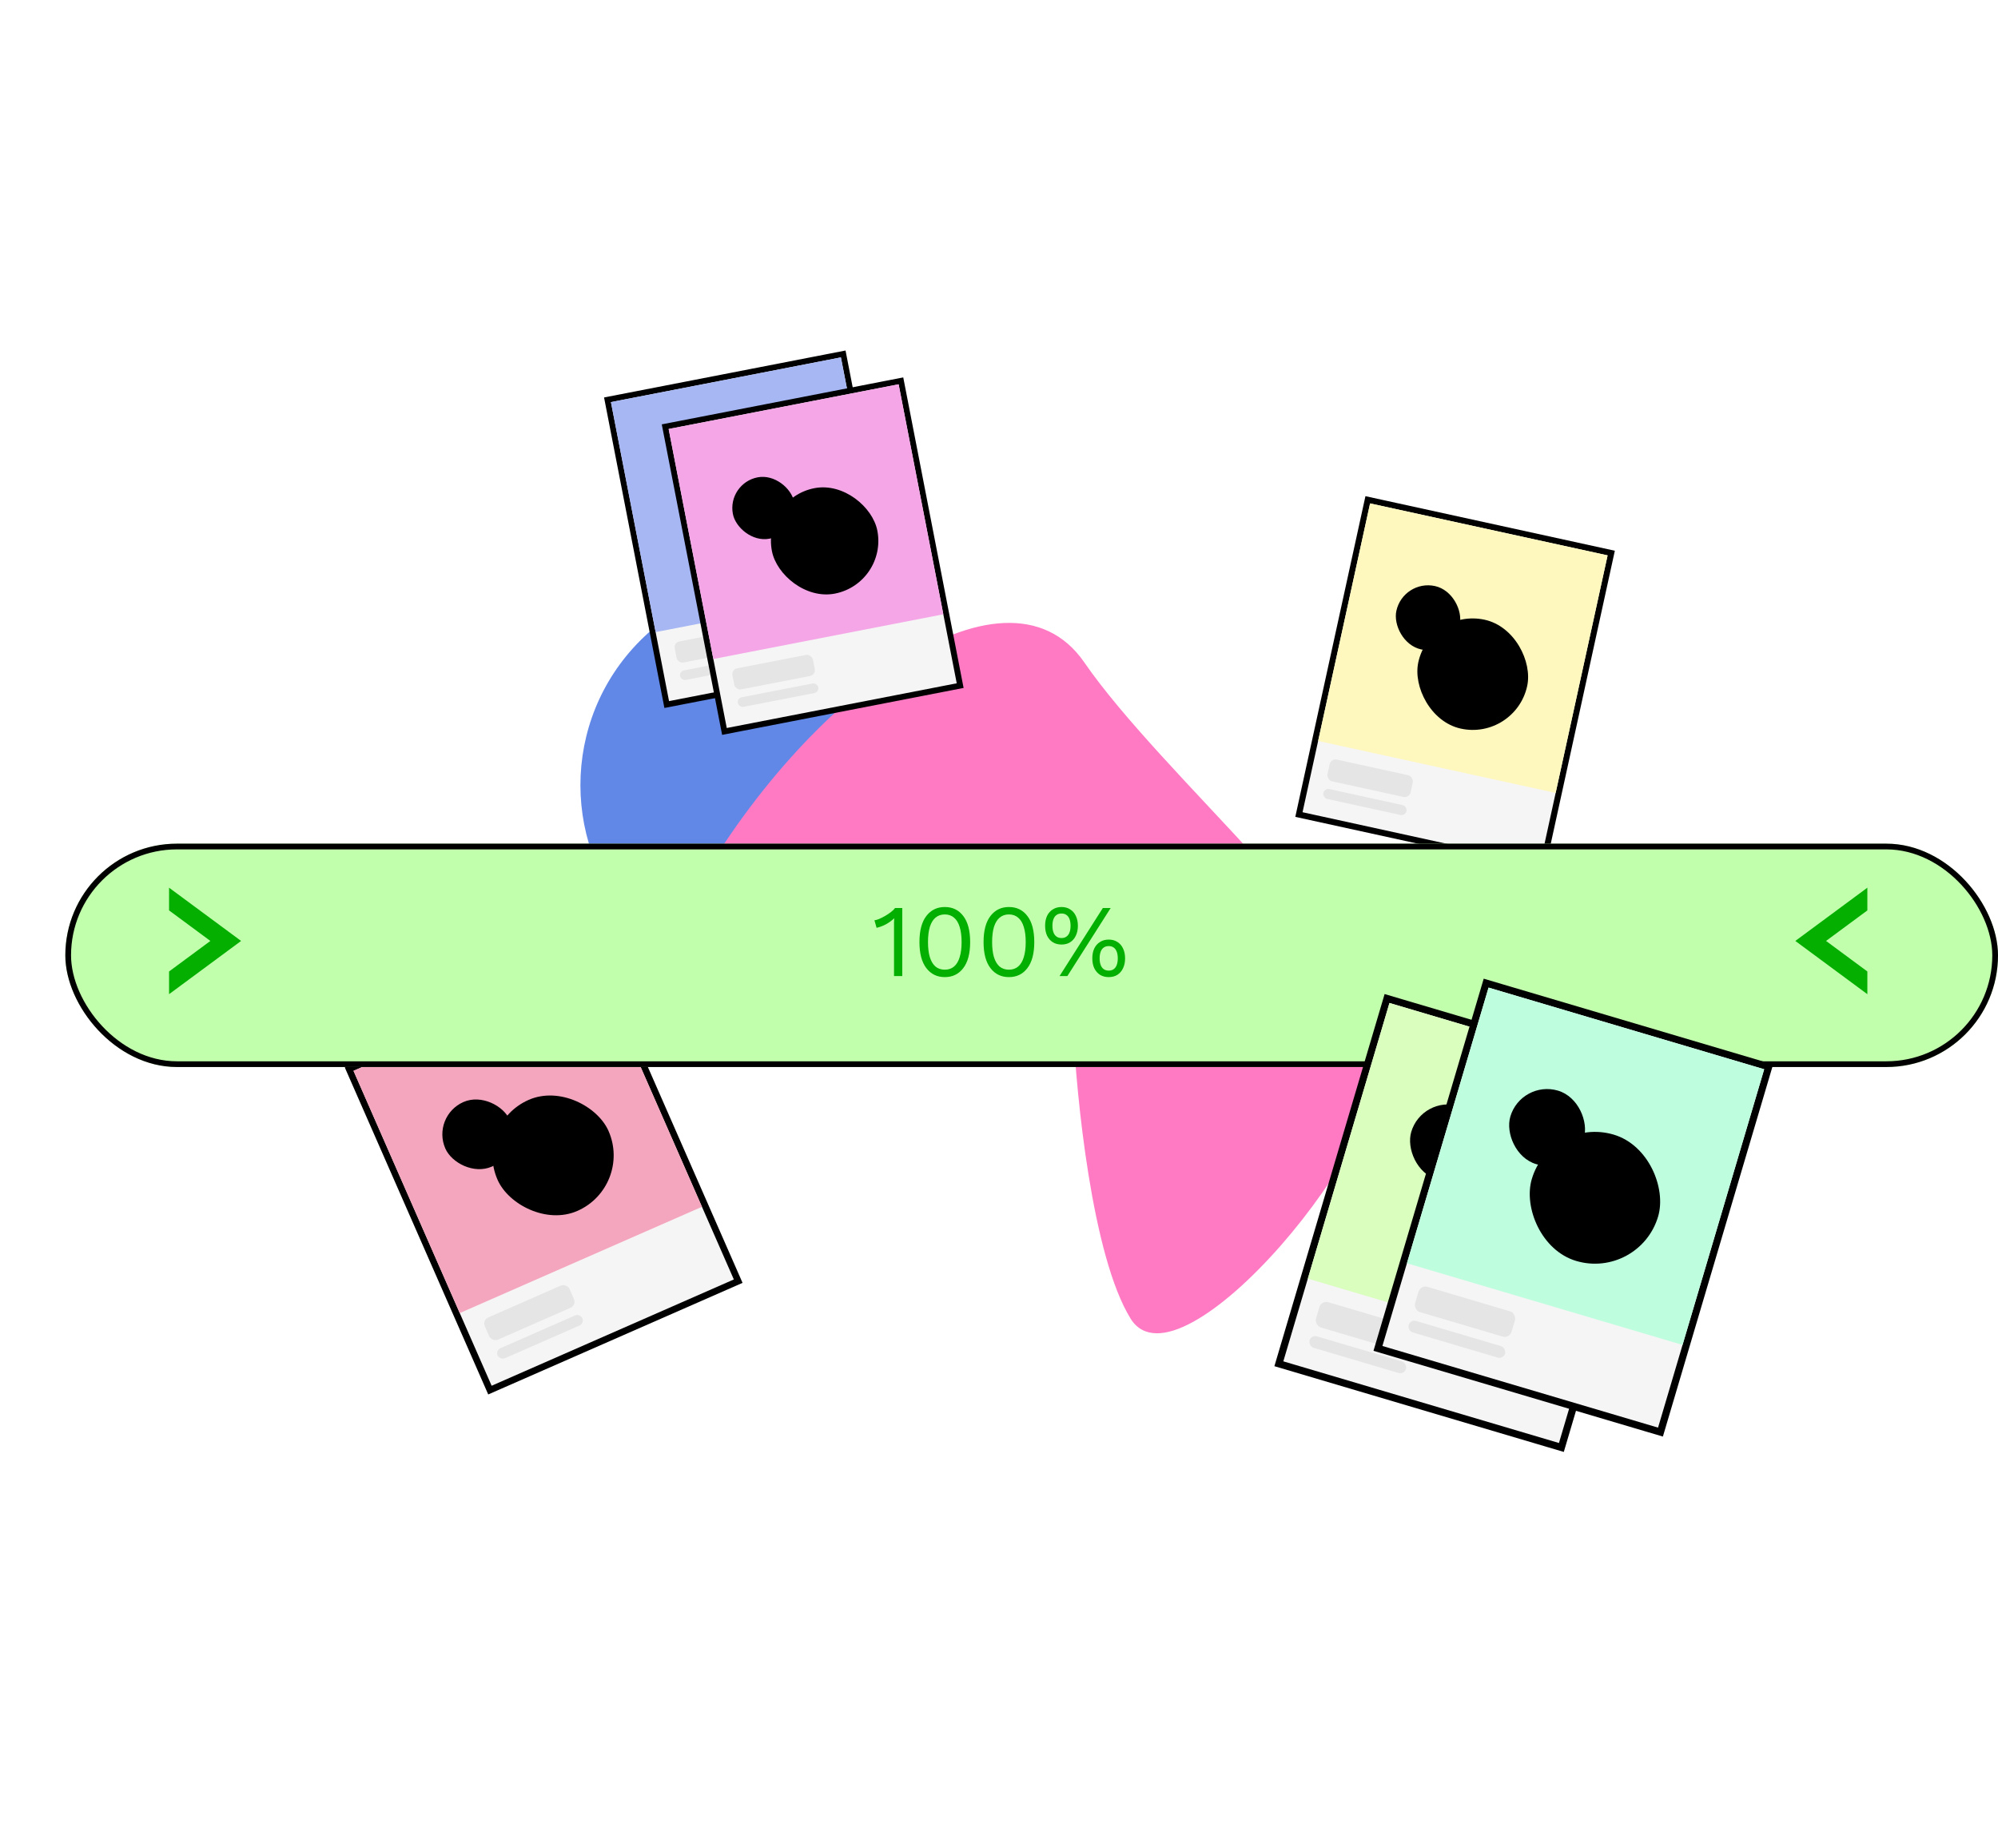 <svg width="520" height="481" viewBox="0 0 520 481" fill="none" xmlns="http://www.w3.org/2000/svg">
<rect x="90.866" y="278.214" width="70.558" height="91.21" transform="rotate(-23.688 90.866 278.214)" fill="#F6F5F5" stroke="black" stroke-width="1.721"/>
<rect x="92" y="278.656" width="68.838" height="68.838" transform="rotate(-23.688 92 278.656)" fill="#F4A6BE"/>
<rect opacity="0.54" x="125.472" y="343.527" width="24.093" height="6.31" rx="1.721" transform="rotate(-23.688 125.472 343.527)" fill="#D9D9D9"/>
<rect opacity="0.54" x="128.929" y="351.407" width="24.093" height="2.868" rx="1.434" transform="rotate(-23.688 128.929 351.407)" fill="#D9D9D9"/>
<g style="mix-blend-mode:overlay">
<rect x="112.213" y="290.46" width="18.357" height="18.357" rx="9.178" transform="rotate(-23.688 112.213 290.46)" fill="black"/>
</g>
<g style="mix-blend-mode:overlay">
<rect x="123.153" y="292.551" width="31.551" height="31.551" rx="15.775" transform="rotate(-23.688 123.153 292.551)" fill="black"/>
</g>
<g filter="url(#filter0_f_4228_3284)">
<circle cx="204.319" cy="204.319" r="53.259" transform="rotate(-135 204.319 204.319)" fill="#6188E7"/>
</g>
<g filter="url(#filter1_f_4228_3284)">
<path d="M178.15 237.266C148.651 292.787 275.467 269.226 279.483 266.594C280.31 285.33 284.454 326.843 294.419 343.01C306.874 363.22 363.649 295.926 359.639 271.146C355.629 246.366 302.339 201.938 281.994 172.454C261.649 142.971 207.65 181.745 178.15 237.266Z" fill="#FF7AC3"/>
<path d="M178.15 237.266C148.651 292.787 275.467 269.226 279.483 266.594C280.31 285.33 284.454 326.843 294.419 343.01C306.874 363.22 363.649 295.926 359.639 271.146C355.629 246.366 302.339 201.938 281.994 172.454C261.649 142.971 207.65 181.745 178.15 237.266Z" stroke="#FF7AC3" stroke-width="0.428"/>
</g>
<path d="M233.848 235.454V250.701H230.337V243.701L230.452 239.012H230.406L226.641 250.701H223.43L219.664 239.012H219.618L219.733 243.701V250.701H216.199V235.454H221.859L224.261 243.216L225.116 246.45H225.162L226.04 243.239L228.419 235.454H233.848ZM238.911 237.81C238.11 237.81 237.525 237.664 237.155 237.372C236.801 237.064 236.624 236.586 236.624 235.939C236.624 235.277 236.801 234.8 237.155 234.507C237.525 234.199 238.11 234.045 238.911 234.045C239.696 234.045 240.274 234.199 240.643 234.507C241.013 234.8 241.198 235.277 241.198 235.939C241.198 236.586 241.013 237.064 240.643 237.372C240.274 237.664 239.696 237.81 238.911 237.81ZM240.874 239.15V250.701H236.947V239.15H240.874ZM254.851 236.055L255.174 238.688C255.082 238.657 254.989 238.642 254.897 238.642C254.804 238.627 254.712 238.619 254.62 238.619C253.942 238.619 253.434 238.788 253.095 239.127C252.772 239.451 252.61 239.859 252.61 240.352L251.224 239.843C251.224 239.212 251.339 238.604 251.57 238.018C251.801 237.433 252.155 236.956 252.633 236.586C253.126 236.217 253.742 236.032 254.481 236.032C254.527 236.032 254.581 236.032 254.643 236.032C254.72 236.032 254.789 236.039 254.851 236.055ZM250.877 248.137C252.217 248.137 253.241 248.421 253.95 248.991C254.673 249.546 255.035 250.346 255.035 251.394C255.035 252.349 254.774 253.142 254.25 253.773C253.726 254.405 252.987 254.874 252.032 255.182C251.093 255.506 249.976 255.667 248.683 255.667C246.588 255.667 245.079 255.406 244.155 254.882C243.231 254.358 242.769 253.65 242.769 252.757C242.769 252.11 243.031 251.586 243.554 251.186C244.078 250.785 244.948 250.57 246.165 250.539L246.072 250.909C245.133 250.785 244.432 250.508 243.97 250.077C243.508 249.646 243.277 249.061 243.277 248.321C243.277 247.582 243.57 246.981 244.155 246.519C244.74 246.057 245.518 245.803 246.488 245.757L247.92 246.427H247.551C246.95 246.458 246.527 246.558 246.28 246.727C246.034 246.897 245.911 247.105 245.911 247.351C245.911 247.613 246.018 247.813 246.234 247.952C246.45 248.075 246.773 248.137 247.204 248.137H250.877ZM248.706 253.126C249.445 253.126 250.053 253.072 250.531 252.965C251.024 252.872 251.393 252.734 251.64 252.549C251.886 252.379 252.009 252.179 252.009 251.948C252.009 251.717 251.924 251.532 251.755 251.394C251.586 251.271 251.278 251.209 250.831 251.209H246.696C246.403 251.209 246.165 251.286 245.98 251.44C245.81 251.594 245.726 251.786 245.726 252.017C245.726 252.372 245.988 252.641 246.511 252.826C247.035 253.026 247.766 253.126 248.706 253.126ZM248.844 238.919C250.015 238.919 251.016 239.073 251.847 239.381C252.679 239.689 253.311 240.136 253.742 240.721C254.188 241.291 254.412 241.999 254.412 242.846C254.412 243.678 254.188 244.386 253.742 244.972C253.311 245.557 252.679 246.004 251.847 246.312C251.016 246.604 250.015 246.75 248.844 246.75C247.012 246.75 245.618 246.412 244.663 245.734C243.724 245.056 243.254 244.094 243.254 242.846C243.254 241.999 243.47 241.291 243.901 240.721C244.347 240.136 244.987 239.689 245.818 239.381C246.65 239.073 247.659 238.919 248.844 238.919ZM248.844 241.16C248.336 241.16 247.92 241.306 247.597 241.599C247.289 241.892 247.135 242.307 247.135 242.846C247.135 243.37 247.289 243.778 247.597 244.071C247.92 244.363 248.336 244.51 248.844 244.51C249.337 244.51 249.745 244.363 250.069 244.071C250.392 243.778 250.554 243.37 250.554 242.846C250.554 242.307 250.392 241.892 250.069 241.599C249.745 241.306 249.337 241.16 248.844 241.16ZM256.596 250.701V239.15H260.061L260.223 241.645C260.516 240.783 260.947 240.113 261.517 239.635C262.102 239.158 262.841 238.919 263.734 238.919C264.027 238.919 264.273 238.942 264.474 238.989C264.689 239.035 264.859 239.096 264.982 239.173L264.589 242.408C264.435 242.346 264.235 242.3 263.989 242.269C263.758 242.223 263.473 242.2 263.134 242.2C262.672 242.2 262.241 242.3 261.84 242.5C261.44 242.7 261.116 243 260.87 243.401C260.639 243.786 260.523 244.279 260.523 244.879V250.701H256.596ZM272.855 243.378C272.855 242.839 272.701 242.415 272.393 242.107C272.1 241.784 271.7 241.622 271.191 241.622C270.683 241.622 270.244 241.753 269.875 242.015C269.521 242.261 269.274 242.708 269.135 243.355L265.809 242.569C266.025 241.46 266.594 240.575 267.518 239.913C268.442 239.25 269.744 238.919 271.422 238.919C272.547 238.919 273.502 239.089 274.287 239.428C275.088 239.751 275.696 240.244 276.112 240.906C276.543 241.553 276.759 242.354 276.759 243.308V247.536C276.759 248.137 277.028 248.437 277.567 248.437C277.844 248.437 278.068 248.406 278.237 248.344L278.006 250.585C277.544 250.801 276.982 250.909 276.32 250.909C275.719 250.909 275.188 250.816 274.726 250.631C274.264 250.431 273.902 250.139 273.64 249.754C273.378 249.353 273.247 248.853 273.247 248.252V248.113L273.686 247.952C273.686 248.614 273.486 249.168 273.086 249.615C272.701 250.062 272.192 250.393 271.561 250.608C270.945 250.824 270.298 250.932 269.621 250.932C268.835 250.932 268.15 250.808 267.565 250.562C266.979 250.316 266.525 249.961 266.202 249.499C265.894 249.022 265.74 248.437 265.74 247.744C265.74 246.912 265.986 246.227 266.479 245.688C266.987 245.133 267.78 244.748 268.858 244.533L273.224 243.632L273.201 245.711L270.984 246.173C270.522 246.265 270.175 246.404 269.944 246.589C269.728 246.758 269.621 247.02 269.621 247.374C269.621 247.713 269.744 247.967 269.99 248.137C270.237 248.306 270.529 248.391 270.868 248.391C271.13 248.391 271.376 248.352 271.607 248.275C271.854 248.198 272.069 248.083 272.254 247.929C272.439 247.759 272.585 247.551 272.693 247.305C272.801 247.058 272.855 246.766 272.855 246.427V243.378ZM284.164 235.477V246.589C284.164 247.143 284.295 247.544 284.557 247.79C284.834 248.021 285.211 248.137 285.689 248.137C286.058 248.137 286.374 248.098 286.636 248.021C286.913 247.929 287.16 247.798 287.375 247.628L287.791 250.054C287.406 250.331 286.921 250.547 286.336 250.701C285.75 250.855 285.15 250.932 284.534 250.932C283.656 250.932 282.894 250.808 282.247 250.562C281.615 250.316 281.123 249.923 280.768 249.384C280.43 248.845 280.252 248.129 280.237 247.236V236.563L284.164 235.477ZM287.606 239.15V241.946H278.25V239.15H287.606ZM291.384 237.81C290.583 237.81 289.998 237.664 289.628 237.372C289.274 237.064 289.097 236.586 289.097 235.939C289.097 235.277 289.274 234.8 289.628 234.507C289.998 234.199 290.583 234.045 291.384 234.045C292.169 234.045 292.747 234.199 293.116 234.507C293.486 234.8 293.671 235.277 293.671 235.939C293.671 236.586 293.486 237.064 293.116 237.372C292.747 237.664 292.169 237.81 291.384 237.81ZM293.347 239.15V250.701H289.42V239.15H293.347ZM301.641 238.919C302.857 238.919 303.92 239.158 304.829 239.635C305.753 240.097 306.469 240.783 306.977 241.691C307.501 242.585 307.762 243.663 307.762 244.925C307.762 246.188 307.501 247.274 306.977 248.183C306.469 249.076 305.753 249.761 304.829 250.239C303.92 250.701 302.857 250.932 301.641 250.932C300.455 250.932 299.4 250.701 298.476 250.239C297.552 249.761 296.828 249.076 296.304 248.183C295.796 247.274 295.542 246.188 295.542 244.925C295.542 243.663 295.796 242.585 296.304 241.691C296.828 240.783 297.552 240.097 298.476 239.635C299.4 239.158 300.455 238.919 301.641 238.919ZM301.641 241.714C301.194 241.714 300.809 241.822 300.486 242.038C300.162 242.254 299.916 242.6 299.747 243.077C299.577 243.555 299.492 244.171 299.492 244.925C299.492 245.68 299.577 246.296 299.747 246.774C299.916 247.236 300.162 247.582 300.486 247.813C300.809 248.029 301.194 248.137 301.641 248.137C302.103 248.137 302.495 248.029 302.819 247.813C303.142 247.582 303.389 247.236 303.558 246.774C303.728 246.296 303.812 245.68 303.812 244.925C303.812 244.171 303.728 243.555 303.558 243.077C303.389 242.6 303.142 242.254 302.819 242.038C302.495 241.822 302.103 241.714 301.641 241.714ZM309.972 250.701V239.15H313.483L313.691 243.124L313.252 242.685C313.406 241.853 313.675 241.16 314.06 240.606C314.461 240.051 314.954 239.635 315.539 239.358C316.14 239.066 316.809 238.919 317.549 238.919C318.35 238.919 319.043 239.073 319.628 239.381C320.228 239.689 320.698 240.144 321.037 240.744C321.376 241.345 321.545 242.1 321.545 243.008V250.701H317.618V244.048C317.618 243.247 317.464 242.692 317.156 242.384C316.848 242.076 316.455 241.922 315.978 241.922C315.608 241.922 315.262 242.015 314.938 242.2C314.615 242.369 314.361 242.646 314.176 243.031C313.991 243.416 313.899 243.932 313.899 244.579V250.701H309.972Z" fill="black"/>
<path d="M156.866 245.395C157.303 244.958 157.303 244.251 156.866 243.814L149.753 236.701C149.316 236.264 148.609 236.264 148.172 236.701C147.736 237.137 147.736 237.845 148.172 238.281L154.495 244.604L148.172 250.928C147.736 251.364 147.736 252.072 148.172 252.508C148.609 252.945 149.316 252.945 149.753 252.508L156.866 245.395ZM93.481 245.722H156.076V243.487H93.481V245.722Z" fill="black"/>
<path d="M422.152 245.395C422.588 244.958 422.588 244.251 422.152 243.814L415.038 236.701C414.602 236.264 413.894 236.264 413.457 236.701C413.021 237.137 413.021 237.845 413.457 238.281L419.78 244.604L413.457 250.928C413.021 251.364 413.021 252.072 413.457 252.508C413.894 252.945 414.602 252.945 415.038 252.508L422.152 245.395ZM358.766 245.722H421.361V243.487H358.766V245.722Z" fill="black"/>
<rect x="158.106" y="104.032" width="62.499" height="80.791" transform="rotate(-11 158.106 104.032)" fill="#F6F5F5" stroke="black" stroke-width="1.524"/>
<rect x="159" y="104.635" width="60.975" height="60.975" transform="rotate(-11 159 104.635)" fill="#A6B7F4"/>
<rect opacity="0.54" x="175.304" y="167.205" width="21.341" height="5.589" rx="1.524" transform="rotate(-11 175.304 167.205)" fill="#D9D9D9"/>
<rect opacity="0.54" x="176.758" y="174.687" width="21.341" height="2.541" rx="1.27" transform="rotate(-11 176.758 174.687)" fill="#D9D9D9"/>
<g style="mix-blend-mode:overlay">
<rect x="174.17" y="118.768" width="16.26" height="16.26" rx="8.13" transform="rotate(-11 174.17 118.768)" fill="black"/>
</g>
<g style="mix-blend-mode:overlay">
<rect x="183.217" y="122.703" width="27.947" height="27.947" rx="13.973" transform="rotate(-11 183.217 122.703)" fill="black"/>
</g>
<rect x="173.127" y="111.032" width="62.499" height="80.791" transform="rotate(-11 173.127 111.032)" fill="#F6F5F5" stroke="black" stroke-width="1.524"/>
<rect x="174.021" y="111.635" width="60.975" height="60.975" transform="rotate(-11 174.021 111.635)" fill="#F4A6E7"/>
<rect opacity="0.54" x="190.324" y="174.205" width="21.341" height="5.589" rx="1.524" transform="rotate(-11 190.324 174.205)" fill="#D9D9D9"/>
<rect opacity="0.54" x="191.778" y="181.687" width="21.341" height="2.541" rx="1.27" transform="rotate(-11 191.778 181.687)" fill="#D9D9D9"/>
<g style="mix-blend-mode:overlay">
<rect x="189.191" y="125.768" width="16.26" height="16.26" rx="8.13" transform="rotate(-11 189.191 125.768)" fill="black"/>
</g>
<g style="mix-blend-mode:overlay">
<rect x="198.238" y="129.703" width="27.947" height="27.947" rx="13.973" transform="rotate(-11 198.238 129.703)" fill="black"/>
</g>
<rect x="355.975" y="130.058" width="64.86" height="83.844" transform="rotate(12.339 355.975 130.058)" fill="#F6F5F5" stroke="black" stroke-width="1.582"/>
<rect x="356.579" y="131" width="63.278" height="63.278" transform="rotate(12.339 356.579 131)" fill="#FEF7BE"/>
<rect opacity="0.54" x="346.389" y="197.324" width="22.147" height="5.8" rx="1.582" transform="rotate(12.339 346.389 197.324)" fill="#D9D9D9"/>
<rect opacity="0.54" x="344.699" y="205.051" width="22.147" height="2.637" rx="1.318" transform="rotate(12.339 344.699 205.051)" fill="#D9D9D9"/>
<g style="mix-blend-mode:overlay">
<rect x="365.224" y="150.704" width="16.874" height="16.874" rx="8.437" transform="rotate(12.339 365.224 150.704)" fill="black"/>
</g>
<g style="mix-blend-mode:overlay">
<rect x="372.227" y="158.173" width="29.003" height="29.003" rx="14.501" transform="rotate(12.339 372.227 158.173)" fill="black"/>
</g>
<g filter="url(#filter2_d_4228_3284)">
<rect x="13" y="215.542" width="503" height="58.124" rx="29.062" fill="#C2FFAC"/>
<rect x="13.745" y="216.287" width="501.51" height="56.634" rx="28.317" stroke="black" stroke-width="1.49"/>
</g>
<path d="M232.678 254V241.016C232.678 240.712 232.678 240.39 232.678 240.05C232.695 239.692 232.713 239.326 232.731 238.95C232.123 239.54 231.417 240.059 230.612 240.506C229.807 240.935 228.984 241.248 228.144 241.445L227.581 239.487C227.902 239.451 228.305 239.335 228.788 239.138C229.289 238.923 229.807 238.664 230.344 238.36C230.898 238.038 231.408 237.698 231.873 237.341C232.338 236.983 232.695 236.634 232.946 236.294H234.824V254H232.678ZM245.894 254.268C243.891 254.268 242.29 253.49 241.092 251.934C239.893 250.378 239.294 248.116 239.294 245.147C239.294 242.178 239.893 239.916 241.092 238.36C242.29 236.804 243.891 236.026 245.894 236.026C247.915 236.026 249.515 236.804 250.696 238.36C251.894 239.916 252.493 242.178 252.493 245.147C252.493 248.116 251.894 250.378 250.696 251.934C249.515 253.49 247.915 254.268 245.894 254.268ZM245.894 252.337C246.842 252.337 247.637 252.068 248.281 251.532C248.943 250.978 249.435 250.164 249.757 249.091C250.097 248.018 250.266 246.703 250.266 245.147C250.266 243.591 250.097 242.277 249.757 241.204C249.435 240.131 248.943 239.326 248.281 238.789C247.637 238.235 246.842 237.958 245.894 237.958C244.946 237.958 244.141 238.235 243.479 238.789C242.835 239.326 242.344 240.131 242.004 241.204C241.682 242.277 241.521 243.591 241.521 245.147C241.521 246.703 241.682 248.018 242.004 249.091C242.344 250.164 242.835 250.978 243.479 251.532C244.141 252.068 244.946 252.337 245.894 252.337ZM262.582 254.268C260.579 254.268 258.978 253.49 257.78 251.934C256.582 250.378 255.982 248.116 255.982 245.147C255.982 242.178 256.582 239.916 257.78 238.36C258.978 236.804 260.579 236.026 262.582 236.026C264.603 236.026 266.203 236.804 267.384 238.36C268.582 239.916 269.181 242.178 269.181 245.147C269.181 248.116 268.582 250.378 267.384 251.934C266.203 253.49 264.603 254.268 262.582 254.268ZM262.582 252.337C263.53 252.337 264.326 252.068 264.969 251.532C265.631 250.978 266.123 250.164 266.445 249.091C266.785 248.018 266.955 246.703 266.955 245.147C266.955 243.591 266.785 242.277 266.445 241.204C266.123 240.131 265.631 239.326 264.969 238.789C264.326 238.235 263.53 237.958 262.582 237.958C261.634 237.958 260.829 238.235 260.167 238.789C259.524 239.326 259.032 240.131 258.692 241.204C258.37 242.277 258.209 243.591 258.209 245.147C258.209 246.703 258.37 248.018 258.692 249.091C259.032 250.164 259.524 250.978 260.167 251.532C260.829 252.068 261.634 252.337 262.582 252.337ZM275.756 254L287.023 236.294H289.062L277.794 254H275.756ZM276.265 236.026C277.142 236.026 277.893 236.232 278.519 236.643C279.163 237.037 279.654 237.6 279.994 238.333C280.352 239.066 280.531 239.925 280.531 240.909C280.531 241.892 280.352 242.751 279.994 243.484C279.654 244.217 279.163 244.79 278.519 245.201C277.893 245.594 277.142 245.791 276.265 245.791C275.407 245.791 274.656 245.594 274.012 245.201C273.368 244.79 272.867 244.217 272.51 243.484C272.17 242.751 272 241.892 272 240.909C272 239.925 272.17 239.066 272.51 238.333C272.867 237.6 273.368 237.037 274.012 236.643C274.656 236.232 275.407 236.026 276.265 236.026ZM276.265 237.716C275.765 237.716 275.335 237.841 274.978 238.092C274.62 238.342 274.352 238.709 274.173 239.192C273.994 239.657 273.905 240.229 273.905 240.909C273.905 241.57 273.994 242.143 274.173 242.625C274.352 243.108 274.62 243.475 274.978 243.725C275.335 243.976 275.765 244.101 276.265 244.101C276.784 244.101 277.213 243.976 277.553 243.725C277.911 243.475 278.179 243.108 278.358 242.625C278.537 242.143 278.626 241.57 278.626 240.909C278.626 240.229 278.537 239.657 278.358 239.192C278.179 238.709 277.911 238.342 277.553 238.092C277.213 237.841 276.784 237.716 276.265 237.716ZM288.552 244.503C289.428 244.503 290.179 244.709 290.805 245.12C291.449 245.514 291.941 246.077 292.281 246.81C292.638 247.544 292.817 248.402 292.817 249.386C292.817 250.369 292.638 251.228 292.281 251.961C291.941 252.694 291.449 253.267 290.805 253.678C290.179 254.072 289.428 254.268 288.552 254.268C287.693 254.268 286.942 254.072 286.298 253.678C285.655 253.267 285.154 252.694 284.796 251.961C284.456 251.228 284.286 250.369 284.286 249.386C284.286 248.402 284.456 247.544 284.796 246.81C285.154 246.077 285.655 245.514 286.298 245.12C286.942 244.709 287.693 244.503 288.552 244.503ZM288.552 246.193C288.051 246.193 287.622 246.319 287.264 246.569C286.907 246.819 286.638 247.186 286.459 247.669C286.281 248.134 286.191 248.706 286.191 249.386C286.191 250.048 286.281 250.62 286.459 251.103C286.638 251.586 286.907 251.952 287.264 252.203C287.622 252.453 288.051 252.578 288.552 252.578C289.071 252.578 289.5 252.453 289.84 252.203C290.197 251.952 290.466 251.586 290.644 251.103C290.823 250.62 290.913 250.048 290.913 249.386C290.913 248.706 290.823 248.134 290.644 247.669C290.466 247.186 290.197 246.819 289.84 246.569C289.5 246.319 289.071 246.193 288.552 246.193Z" fill="#03AF00"/>
<path fill-rule="evenodd" clip-rule="evenodd" d="M44 252.801L54.75 244.856L44 236.912V231L62.75 244.856L44 258.713V252.801Z" fill="#04AF00"/>
<path fill-rule="evenodd" clip-rule="evenodd" d="M486 236.912L475.25 244.856L486 252.801L486 258.713L467.25 244.856L486 231L486 236.912Z" fill="#04AF00"/>
<rect x="360.992" y="259.838" width="76.686" height="99.13" transform="rotate(16.5 360.992 259.838)" fill="#F6F5F5" stroke="black" stroke-width="1.87"/>
<rect x="361.623" y="261" width="74.815" height="74.815" transform="rotate(16.5 361.623 261)" fill="#DAFEBE"/>
<rect opacity="0.54" x="343.917" y="338.336" width="26.185" height="6.858" rx="1.87" transform="rotate(16.5 343.917 338.336)" fill="#D9D9D9"/>
<rect opacity="0.54" x="341.261" y="347.302" width="26.185" height="3.117" rx="1.559" transform="rotate(16.5 341.261 347.302)" fill="#D9D9D9"/>
<g style="mix-blend-mode:overlay">
<rect x="370.126" y="284.977" width="19.951" height="19.951" rx="9.975" transform="rotate(16.5 370.126 284.977)" fill="black"/>
</g>
<g style="mix-blend-mode:overlay">
<rect x="377.743" y="294.386" width="34.29" height="34.29" rx="17.145" transform="rotate(16.5 377.743 294.386)" fill="black"/>
</g>
<rect x="386.782" y="255.838" width="76.686" height="99.13" transform="rotate(16.5 386.782 255.838)" fill="#F6F5F5" stroke="black" stroke-width="1.87"/>
<rect x="387.413" y="257" width="74.815" height="74.815" transform="rotate(16.5 387.413 257)" fill="#BEFEDF"/>
<rect opacity="0.54" x="369.707" y="334.336" width="26.185" height="6.858" rx="1.87" transform="rotate(16.5 369.707 334.336)" fill="#D9D9D9"/>
<rect opacity="0.54" x="367.051" y="343.302" width="26.185" height="3.117" rx="1.559" transform="rotate(16.5 367.051 343.302)" fill="#D9D9D9"/>
<g style="mix-blend-mode:overlay">
<rect x="395.917" y="280.977" width="19.951" height="19.951" rx="9.975" transform="rotate(16.5 395.917 280.977)" fill="black"/>
</g>
<g style="mix-blend-mode:overlay">
<rect x="403.533" y="290.386" width="34.29" height="34.29" rx="17.145" transform="rotate(16.5 403.533 290.386)" fill="black"/>
</g>
<defs>
<filter id="filter0_f_4228_3284" x="0.919" y="0.918" width="406.802" height="406.801" filterUnits="userSpaceOnUse" color-interpolation-filters="sRGB">
<feFlood flood-opacity="0" result="BackgroundImageFix"/>
<feBlend mode="normal" in="SourceGraphic" in2="BackgroundImageFix" result="shape"/>
<feGaussianBlur stdDeviation="75.071" result="effect1_foregroundBlur_4228_3284"/>
</filter>
<filter id="filter1_f_4228_3284" x="39.745" y="28.348" width="454.055" height="452.354" filterUnits="userSpaceOnUse" color-interpolation-filters="sRGB">
<feFlood flood-opacity="0" result="BackgroundImageFix"/>
<feBlend mode="normal" in="SourceGraphic" in2="BackgroundImageFix" result="shape"/>
<feGaussianBlur stdDeviation="66.873" result="effect1_foregroundBlur_4228_3284"/>
</filter>
<filter id="filter2_d_4228_3284" x="13" y="215.542" width="507" height="62.124" filterUnits="userSpaceOnUse" color-interpolation-filters="sRGB">
<feFlood flood-opacity="0" result="BackgroundImageFix"/>
<feColorMatrix in="SourceAlpha" type="matrix" values="0 0 0 0 0 0 0 0 0 0 0 0 0 0 0 0 0 0 127 0" result="hardAlpha"/>
<feOffset dx="4" dy="4"/>
<feComposite in2="hardAlpha" operator="out"/>
<feColorMatrix type="matrix" values="0 0 0 0 0 0 0 0 0 0 0 0 0 0 0 0 0 0 1 0"/>
<feBlend mode="normal" in2="BackgroundImageFix" result="effect1_dropShadow_4228_3284"/>
<feBlend mode="normal" in="SourceGraphic" in2="effect1_dropShadow_4228_3284" result="shape"/>
</filter>
</defs>
</svg>
